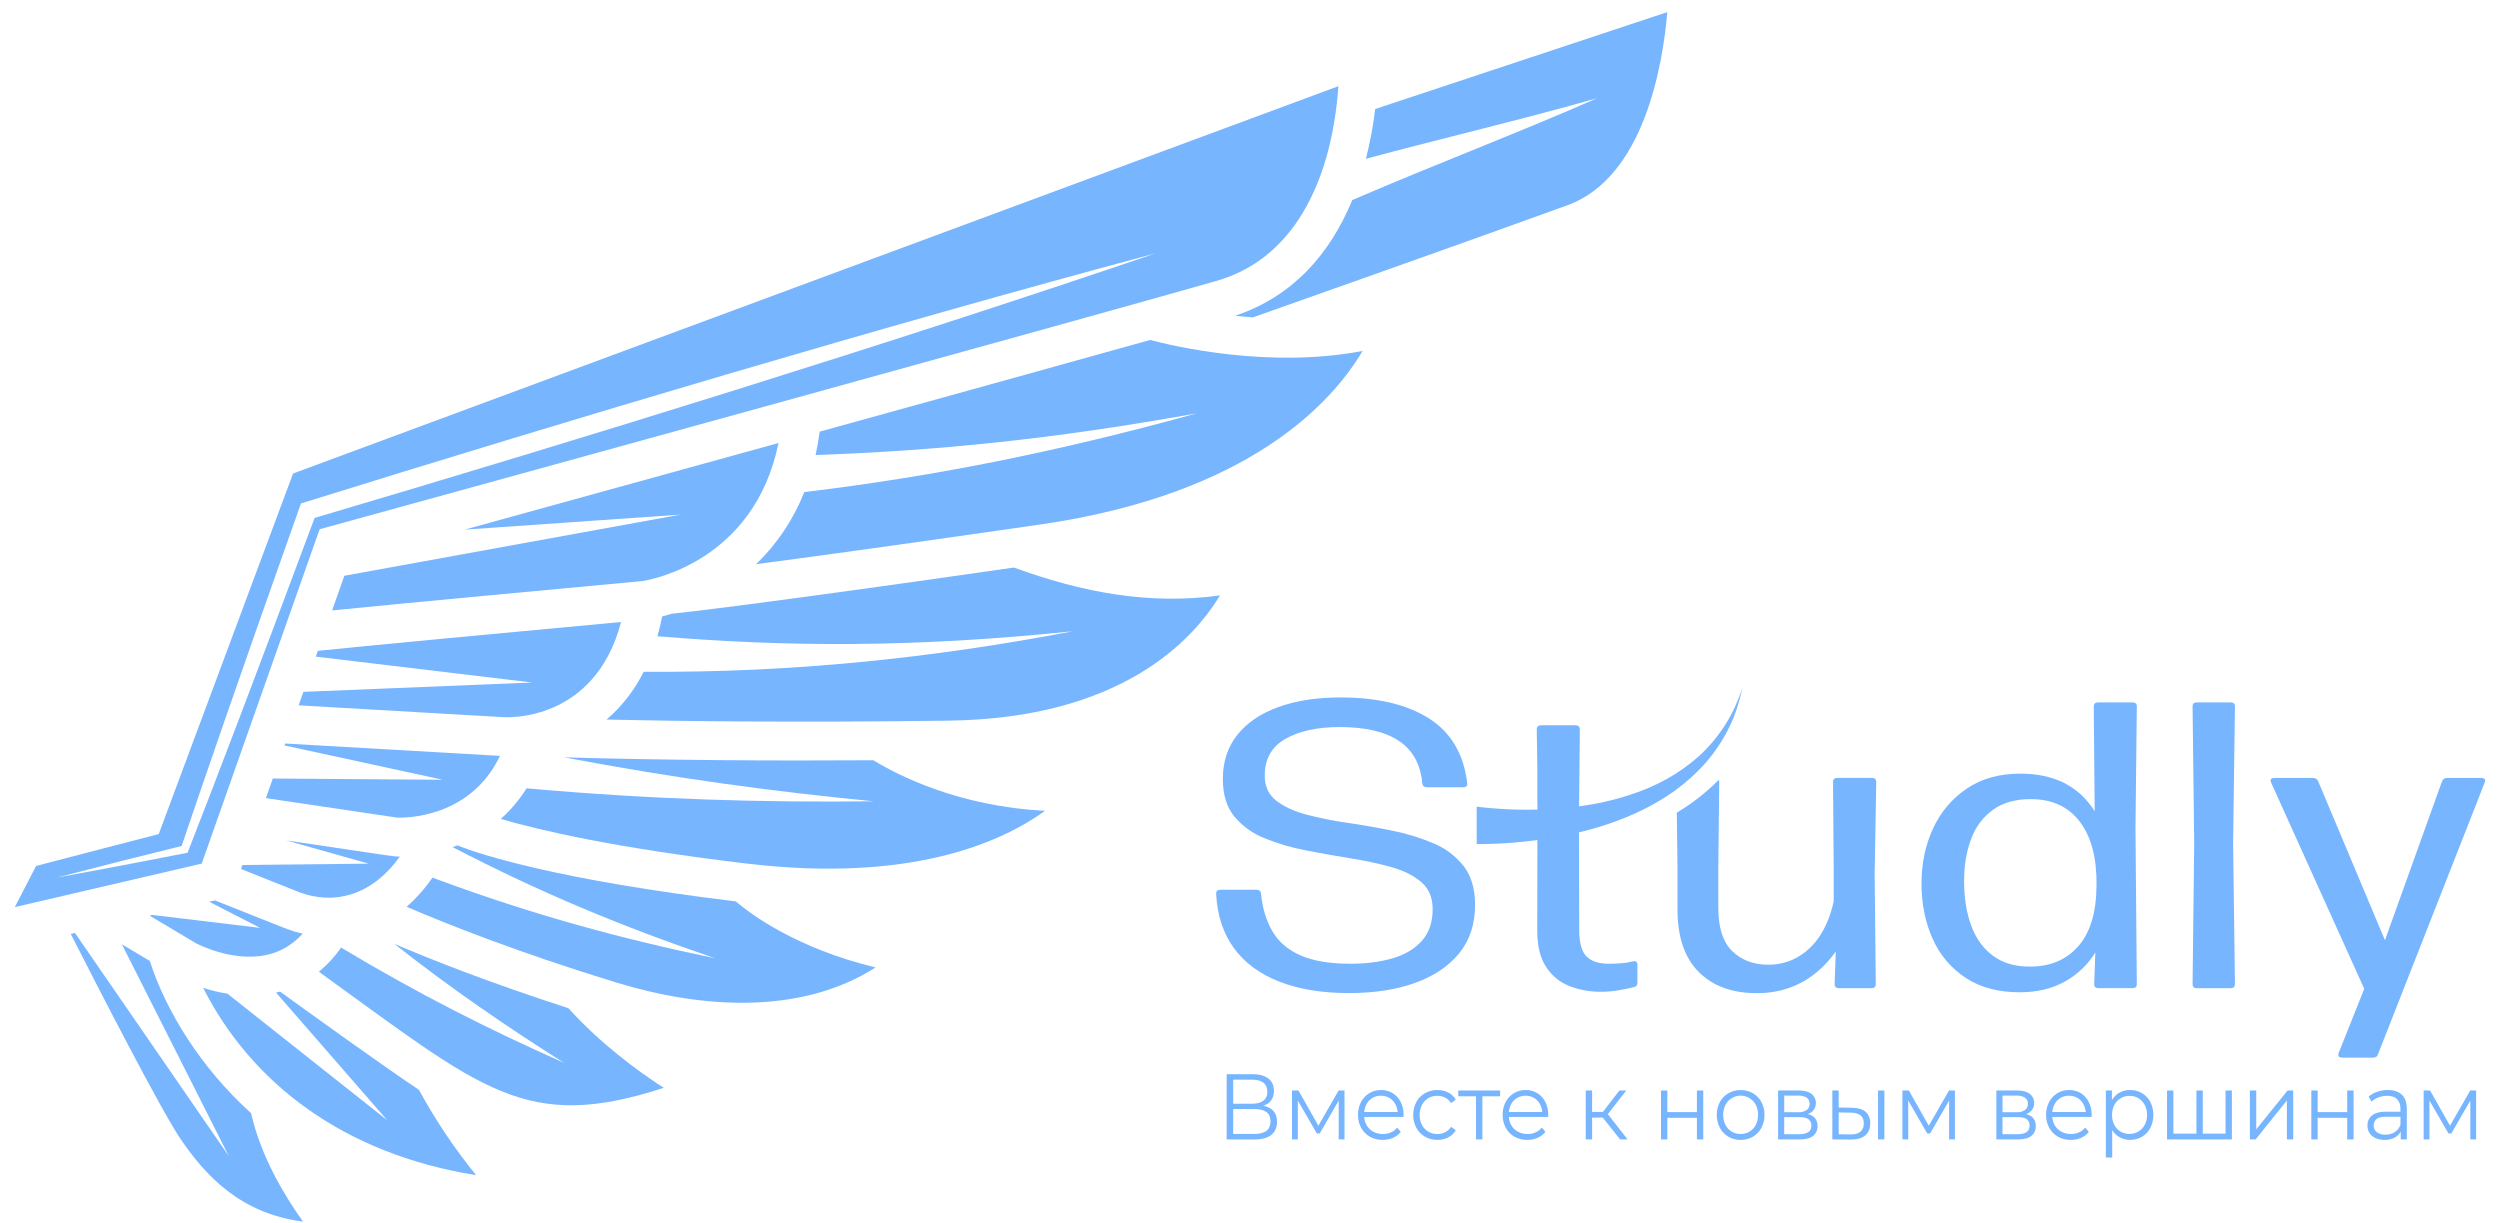 <svg width="139" height="68" viewBox="0 0 139 68" fill="none" xmlns="http://www.w3.org/2000/svg">
<g clip-path="url(#clip0_15_116)">
<path d="M70.247 61.481C70.347 61.447 70.441 61.397 70.526 61.333C70.728 61.179 70.829 60.952 70.829 60.652C70.829 60.352 70.724 60.121 70.514 59.96C70.303 59.803 70.014 59.724 69.647 59.724H68.203V63.354H69.742C70.162 63.354 70.477 63.269 70.687 63.098C70.897 62.927 71.002 62.686 71.003 62.375C71.003 62.068 70.902 61.834 70.7 61.675C70.565 61.577 70.41 61.511 70.247 61.481ZM68.565 60.03H69.627C69.896 60.03 70.101 60.086 70.246 60.199C70.39 60.311 70.462 60.477 70.462 60.699C70.468 60.793 70.452 60.888 70.414 60.975C70.377 61.062 70.319 61.139 70.246 61.199C70.098 61.311 69.896 61.367 69.627 61.367H68.565V60.03ZM70.414 62.875C70.262 62.989 70.038 63.046 69.744 63.046H68.565V61.662H69.742C70.038 61.662 70.261 61.718 70.412 61.828C70.564 61.939 70.64 62.112 70.64 62.347C70.64 62.581 70.564 62.761 70.412 62.875H70.414Z" fill="#77B5FF"/>
<path d="M73.302 62.589L72.194 60.631H71.836V63.352H72.159V61.19L73.216 63.02H73.375L74.432 61.193V63.352H74.755V60.631H74.428L73.302 62.589Z" fill="#77B5FF"/>
<path d="M77.433 60.779C77.236 60.661 77.01 60.601 76.781 60.605C76.551 60.602 76.324 60.664 76.128 60.784C75.935 60.903 75.777 61.072 75.671 61.273C75.557 61.494 75.5 61.74 75.505 61.989C75.5 62.239 75.56 62.486 75.678 62.707C75.791 62.912 75.957 63.082 76.16 63.199C76.378 63.321 76.625 63.383 76.875 63.378C77.072 63.38 77.267 63.341 77.448 63.264C77.618 63.191 77.767 63.077 77.882 62.932L77.684 62.693C77.59 62.811 77.468 62.904 77.329 62.963C77.189 63.023 77.038 63.053 76.885 63.051C76.698 63.055 76.512 63.009 76.347 62.919C76.191 62.833 76.063 62.705 75.977 62.549C75.903 62.411 75.86 62.258 75.852 62.101H78.04C78.04 62.08 78.04 62.06 78.04 62.041C78.041 62.023 78.041 62.005 78.04 61.987C78.045 61.736 77.989 61.488 77.876 61.264C77.775 61.065 77.622 60.897 77.433 60.779ZM75.967 61.413C76.041 61.263 76.156 61.138 76.299 61.051C76.444 60.964 76.611 60.919 76.781 60.922C76.95 60.918 77.117 60.963 77.262 61.051C77.403 61.139 77.517 61.263 77.593 61.411C77.659 61.541 77.698 61.683 77.708 61.828H75.854C75.864 61.684 75.902 61.543 75.967 61.413Z" fill="#77B5FF"/>
<path d="M79.41 61.059C79.562 60.969 79.735 60.924 79.911 60.927C80.061 60.925 80.209 60.959 80.343 61.025C80.48 61.095 80.595 61.2 80.676 61.331L80.939 61.144C80.843 60.971 80.697 60.83 80.52 60.741C80.333 60.649 80.127 60.603 79.919 60.606C79.677 60.602 79.438 60.663 79.227 60.782C79.026 60.898 78.86 61.066 78.748 61.27C78.633 61.492 78.574 61.738 78.574 61.989C78.574 62.239 78.633 62.485 78.748 62.707C78.86 62.912 79.025 63.082 79.227 63.199C79.437 63.321 79.677 63.382 79.919 63.379C80.127 63.382 80.333 63.335 80.52 63.242C80.697 63.151 80.844 63.012 80.942 62.839L80.679 62.653C80.597 62.781 80.482 62.885 80.346 62.953C80.212 63.02 80.064 63.053 79.914 63.052C79.738 63.055 79.565 63.009 79.413 62.92C79.264 62.832 79.142 62.703 79.061 62.55C78.975 62.375 78.931 62.184 78.931 61.99C78.931 61.795 78.975 61.604 79.061 61.43C79.141 61.276 79.262 61.148 79.41 61.059Z" fill="#77B5FF"/>
<path d="M81.08 60.953H82.067V63.352H82.42V60.953H83.407V60.631H81.08V60.953Z" fill="#77B5FF"/>
<path d="M85.475 60.779C85.278 60.661 85.052 60.601 84.822 60.605C84.592 60.602 84.365 60.664 84.169 60.784C83.976 60.903 83.818 61.072 83.713 61.273C83.598 61.494 83.541 61.74 83.546 61.989C83.542 62.239 83.602 62.486 83.72 62.707C83.832 62.912 83.999 63.082 84.201 63.199C84.42 63.321 84.666 63.383 84.917 63.378C85.114 63.38 85.309 63.341 85.49 63.264C85.66 63.191 85.809 63.077 85.924 62.932L85.726 62.693C85.631 62.811 85.509 62.904 85.371 62.963C85.23 63.023 85.079 63.053 84.927 63.051C84.739 63.055 84.553 63.009 84.389 62.919C84.233 62.833 84.105 62.705 84.019 62.549C83.944 62.411 83.901 62.258 83.893 62.101H86.082C86.082 62.08 86.082 62.06 86.082 62.041C86.082 62.023 86.082 62.005 86.082 61.987C86.087 61.736 86.03 61.488 85.917 61.264C85.817 61.064 85.664 60.897 85.475 60.779ZM84.008 61.413C84.082 61.263 84.198 61.138 84.341 61.051C84.486 60.964 84.653 60.919 84.822 60.922C84.992 60.918 85.159 60.963 85.303 61.051C85.444 61.139 85.558 61.263 85.634 61.411C85.7 61.541 85.739 61.683 85.749 61.828H83.895C83.905 61.684 83.944 61.543 84.008 61.413Z" fill="#77B5FF"/>
<path d="M90.421 60.631H90.04L89.122 61.823H88.521V60.631H88.168V63.352H88.521V62.139H89.114L90.079 63.352H90.496L89.395 61.946L90.421 60.631Z" fill="#77B5FF"/>
<path d="M94.348 61.833H92.705V60.631H92.352V63.352H92.705V62.15H94.348V63.352H94.701V60.631H94.348V61.833Z" fill="#77B5FF"/>
<path d="M97.463 60.784C97.254 60.667 97.019 60.606 96.779 60.606C96.54 60.606 96.305 60.667 96.095 60.784C95.897 60.9 95.734 61.069 95.624 61.271C95.51 61.493 95.451 61.739 95.451 61.989C95.451 62.238 95.51 62.484 95.624 62.706C95.733 62.911 95.896 63.082 96.095 63.201C96.301 63.322 96.537 63.384 96.776 63.38C97.016 63.384 97.253 63.322 97.461 63.201C97.661 63.084 97.825 62.913 97.935 62.709C98.052 62.488 98.11 62.241 98.106 61.991C98.111 61.741 98.052 61.494 97.935 61.273C97.824 61.071 97.661 60.902 97.463 60.784ZM97.622 62.546C97.543 62.699 97.424 62.827 97.276 62.916C97.125 63.006 96.952 63.052 96.776 63.048C96.602 63.051 96.431 63.006 96.282 62.916C96.135 62.826 96.016 62.698 95.936 62.546C95.852 62.372 95.808 62.181 95.808 61.987C95.808 61.794 95.852 61.603 95.936 61.429C96.017 61.276 96.137 61.148 96.284 61.059C96.395 60.99 96.519 60.946 96.648 60.928C96.777 60.909 96.908 60.918 97.033 60.953C97.159 60.987 97.276 61.048 97.377 61.13C97.478 61.211 97.562 61.313 97.622 61.429C97.705 61.603 97.748 61.794 97.748 61.987C97.748 62.181 97.705 62.371 97.622 62.546Z" fill="#77B5FF"/>
<path d="M100.512 61.944C100.587 61.918 100.658 61.881 100.722 61.836C100.799 61.773 100.861 61.694 100.903 61.605C100.945 61.515 100.966 61.417 100.965 61.318C100.964 61.219 100.94 61.122 100.896 61.034C100.852 60.945 100.788 60.868 100.71 60.807C100.539 60.689 100.307 60.631 100.012 60.631H98.862V63.352H100.045C100.39 63.352 100.644 63.287 100.807 63.158C100.888 63.093 100.953 63.009 100.995 62.914C101.038 62.819 101.057 62.715 101.052 62.61C101.058 62.512 101.041 62.414 101.002 62.323C100.964 62.232 100.905 62.152 100.83 62.087C100.737 62.016 100.628 61.966 100.512 61.944ZM99.203 60.916H99.987C100.15 60.906 100.312 60.946 100.452 61.03C100.505 61.069 100.548 61.12 100.576 61.18C100.604 61.24 100.617 61.306 100.613 61.372C100.617 61.439 100.604 61.505 100.576 61.566C100.548 61.627 100.505 61.679 100.452 61.719C100.313 61.807 100.151 61.849 99.987 61.839H99.203V60.916ZM100.534 62.95C100.42 63.024 100.252 63.062 100.031 63.062H99.202V62.113H100.066C100.286 62.113 100.448 62.151 100.551 62.227C100.606 62.27 100.649 62.326 100.677 62.39C100.705 62.454 100.716 62.523 100.71 62.593C100.715 62.662 100.701 62.732 100.671 62.795C100.64 62.858 100.594 62.911 100.536 62.95H100.534Z" fill="#77B5FF"/>
<path d="M102.976 61.59L102.231 61.579V60.631H101.878V63.352L102.914 63.357C103.259 63.36 103.524 63.284 103.708 63.129C103.892 62.974 103.985 62.752 103.986 62.462C103.986 62.182 103.9 61.968 103.728 61.819C103.556 61.671 103.305 61.594 102.976 61.59ZM103.439 62.923C103.315 63.028 103.131 63.079 102.886 63.075L102.231 63.065V61.852L102.886 61.862C103.134 61.866 103.32 61.915 103.442 62.01C103.564 62.106 103.626 62.255 103.626 62.459C103.632 62.546 103.618 62.633 103.586 62.713C103.554 62.794 103.504 62.866 103.439 62.924V62.923Z" fill="#77B5FF"/>
<path d="M104.772 60.631H104.42V63.352H104.772V60.631Z" fill="#77B5FF"/>
<path d="M107.24 62.589L106.132 60.631H105.775V63.352H106.098V61.19L107.155 63.02H107.314L108.371 61.193V63.352H108.693V60.631H108.366L107.24 62.589Z" fill="#77B5FF"/>
<path d="M112.649 61.944C112.724 61.918 112.794 61.881 112.859 61.836C112.936 61.773 112.998 61.695 113.04 61.605C113.082 61.516 113.104 61.417 113.102 61.318C113.101 61.219 113.077 61.122 113.033 61.033C112.989 60.945 112.925 60.868 112.846 60.807C112.676 60.689 112.443 60.631 112.149 60.631H110.997V63.352H112.181C112.526 63.352 112.78 63.287 112.942 63.158C113.024 63.093 113.088 63.009 113.131 62.914C113.174 62.819 113.193 62.715 113.188 62.61C113.194 62.512 113.177 62.414 113.138 62.323C113.1 62.232 113.041 62.152 112.966 62.087C112.873 62.016 112.764 61.967 112.649 61.944ZM111.34 60.916H112.124C112.286 60.906 112.449 60.946 112.588 61.03C112.642 61.069 112.685 61.12 112.713 61.18C112.741 61.24 112.754 61.306 112.749 61.372C112.753 61.439 112.741 61.505 112.712 61.566C112.684 61.627 112.642 61.679 112.588 61.719C112.45 61.807 112.287 61.849 112.124 61.839H111.34V60.916ZM112.671 62.95C112.556 63.024 112.388 63.062 112.167 63.062H111.338V62.113H112.202C112.424 62.113 112.586 62.151 112.688 62.227C112.741 62.271 112.783 62.326 112.81 62.389C112.837 62.453 112.848 62.521 112.842 62.59C112.848 62.659 112.835 62.729 112.805 62.793C112.776 62.856 112.73 62.91 112.672 62.95H112.671Z" fill="#77B5FF"/>
<path d="M115.691 60.779C115.493 60.661 115.267 60.601 115.038 60.605C114.807 60.602 114.581 60.664 114.385 60.784C114.191 60.903 114.034 61.072 113.928 61.273C113.814 61.494 113.757 61.74 113.762 61.989C113.757 62.239 113.817 62.486 113.936 62.707C114.048 62.912 114.215 63.082 114.417 63.199C114.635 63.321 114.882 63.383 115.132 63.378C115.329 63.38 115.524 63.341 115.705 63.264C115.875 63.19 116.024 63.077 116.14 62.932L115.941 62.693C115.846 62.811 115.725 62.904 115.586 62.963C115.446 63.023 115.295 63.053 115.143 63.051C114.955 63.055 114.769 63.009 114.604 62.919C114.448 62.833 114.32 62.705 114.234 62.549C114.16 62.411 114.117 62.258 114.108 62.101H116.297C116.297 62.08 116.297 62.06 116.297 62.041C116.297 62.022 116.297 62.004 116.297 61.987C116.302 61.736 116.246 61.488 116.133 61.264C116.033 61.064 115.88 60.897 115.691 60.779ZM114.223 61.413C114.298 61.264 114.413 61.138 114.556 61.051C114.701 60.964 114.868 60.919 115.038 60.922C115.207 60.918 115.374 60.963 115.519 61.051C115.66 61.139 115.774 61.263 115.849 61.411C115.916 61.541 115.955 61.683 115.965 61.828H114.11C114.121 61.684 114.159 61.543 114.223 61.413Z" fill="#77B5FF"/>
<path d="M119.096 60.779C118.894 60.662 118.664 60.602 118.43 60.605C118.214 60.602 118.002 60.657 117.815 60.766C117.652 60.864 117.517 61.002 117.423 61.168V60.631H117.085V64.357H117.438V62.829C117.532 62.987 117.663 63.119 117.82 63.214C118.004 63.324 118.216 63.381 118.43 63.378C118.664 63.381 118.894 63.32 119.096 63.202C119.292 63.084 119.453 62.916 119.56 62.714C119.671 62.489 119.729 62.241 119.729 61.99C119.729 61.739 119.671 61.491 119.56 61.266C119.453 61.064 119.293 60.895 119.096 60.779ZM119.247 62.546C119.184 62.66 119.1 62.76 118.998 62.84C118.896 62.92 118.779 62.979 118.654 63.014C118.528 63.048 118.398 63.057 118.269 63.041C118.14 63.024 118.016 62.982 117.904 62.916C117.756 62.828 117.636 62.699 117.557 62.546C117.47 62.373 117.426 62.182 117.43 61.989C117.426 61.796 117.469 61.606 117.557 61.434C117.637 61.281 117.757 61.153 117.904 61.064C118.055 60.973 118.228 60.926 118.403 60.929C118.578 60.926 118.75 60.973 118.9 61.064C119.046 61.154 119.166 61.282 119.247 61.434C119.336 61.605 119.38 61.796 119.376 61.989C119.38 62.182 119.336 62.374 119.247 62.546Z" fill="#77B5FF"/>
<path d="M123.74 63.03H122.474V60.631H122.121V63.03H120.84V60.631H120.488V63.352H124.092V60.631H123.74V63.03Z" fill="#77B5FF"/>
<path d="M125.447 62.793V60.631H125.094V63.352H125.412L127.15 61.186V63.352H127.503V60.631H127.19L125.447 62.793Z" fill="#77B5FF"/>
<path d="M130.505 61.833H128.862V60.631H128.51V63.352H128.862V62.15H130.505V63.352H130.858V60.631H130.505V61.833Z" fill="#77B5FF"/>
<path d="M132.76 60.605C132.56 60.604 132.362 60.636 132.173 60.701C131.998 60.759 131.836 60.852 131.697 60.973L131.856 61.247C131.969 61.146 132.101 61.067 132.243 61.015C132.397 60.956 132.56 60.926 132.725 60.927C132.969 60.927 133.154 60.989 133.278 61.113C133.402 61.238 133.464 61.416 133.464 61.647V61.813H132.635C132.433 61.804 132.231 61.841 132.044 61.919C131.911 61.976 131.8 62.074 131.726 62.199C131.661 62.317 131.628 62.45 131.629 62.585C131.627 62.731 131.667 62.874 131.744 62.997C131.825 63.12 131.939 63.218 132.074 63.277C132.234 63.347 132.408 63.382 132.583 63.378C132.8 63.386 133.015 63.33 133.201 63.217C133.317 63.142 133.413 63.04 133.481 62.921V63.349H133.819V61.662C133.819 61.307 133.727 61.041 133.543 60.867C133.36 60.692 133.099 60.605 132.76 60.605ZM133.149 62.945C132.995 63.043 132.817 63.092 132.635 63.087C132.462 63.098 132.29 63.049 132.149 62.947C132.093 62.904 132.048 62.847 132.018 62.783C131.988 62.719 131.973 62.648 131.975 62.577C131.974 62.512 131.986 62.448 132.012 62.388C132.037 62.328 132.075 62.274 132.123 62.23C132.221 62.137 132.396 62.09 132.646 62.09H133.466V62.535C133.408 62.703 133.296 62.847 133.149 62.945Z" fill="#77B5FF"/>
<path d="M137.346 60.631L136.22 62.589L135.112 60.631H134.755V63.352H135.077V61.19L136.135 63.02H136.293L137.351 61.193V63.352H137.673V60.631H137.346Z" fill="#77B5FF"/>
<path d="M104.067 43.251H102.159C101.996 43.251 101.917 43.325 101.917 43.478L101.953 48.249V50.119C101.782 50.886 101.523 51.527 101.173 52.051C100.854 52.541 100.423 52.948 99.915 53.236C99.426 53.505 98.875 53.643 98.317 53.638C97.496 53.638 96.828 53.386 96.311 52.882C95.795 52.379 95.537 51.579 95.538 50.483V48.249L95.589 43.478C95.591 43.437 95.582 43.396 95.562 43.36C95.1 43.827 94.6 44.254 94.066 44.636C93.803 44.827 93.525 45.007 93.23 45.183L93.269 48.249V50.564C93.269 52.099 93.664 53.259 94.453 54.045C95.242 54.831 96.317 55.222 97.678 55.217C98.322 55.226 98.962 55.117 99.567 54.895C100.101 54.693 100.597 54.403 101.034 54.035C101.428 53.706 101.776 53.325 102.069 52.902L102.006 54.718C102.006 54.871 102.09 54.945 102.262 54.945H104.037C104.209 54.945 104.293 54.871 104.293 54.718L104.23 48.566L104.32 43.478C104.323 43.328 104.238 43.251 104.067 43.251Z" fill="#77B5FF"/>
<path d="M118.565 39.052H116.67C116.498 39.052 116.413 39.126 116.413 39.279L116.464 45.103C115.586 43.71 114.207 43.014 112.329 43.014C111.167 43.014 110.177 43.29 109.358 43.842C108.54 44.393 107.891 45.159 107.482 46.056C107.051 46.98 106.835 48.002 106.835 49.121C106.835 50.257 107.042 51.283 107.456 52.198C107.846 53.084 108.484 53.839 109.293 54.37C110.105 54.904 111.104 55.171 112.29 55.171C113.254 55.171 114.091 54.974 114.8 54.578C115.498 54.194 116.084 53.635 116.501 52.956L116.438 54.715C116.429 54.863 116.512 54.942 116.694 54.942H118.563C118.725 54.942 118.806 54.866 118.807 54.715L118.733 46.053L118.807 39.276C118.808 39.127 118.727 39.052 118.565 39.052ZM115.555 52.607C114.89 53.364 113.998 53.743 112.88 53.742C112.06 53.75 111.374 53.553 110.823 53.15C110.273 52.747 109.865 52.187 109.601 51.47C109.336 50.754 109.204 49.927 109.204 48.989C109.204 48.097 109.338 47.306 109.608 46.618C109.845 45.966 110.276 45.402 110.843 45.001C111.397 44.615 112.093 44.425 112.93 44.433C114.099 44.433 115.002 44.851 115.638 45.687C116.275 46.524 116.584 47.699 116.566 49.213C116.559 50.719 116.222 51.85 115.555 52.607V52.607Z" fill="#77B5FF"/>
<path d="M124.007 39.052H122.138C121.984 39.052 121.907 39.128 121.907 39.279L121.997 46.896L121.907 54.718C121.907 54.869 121.984 54.945 122.138 54.945H124.007C124.178 54.945 124.263 54.869 124.263 54.718L124.161 46.873L124.263 39.279C124.265 39.128 124.179 39.052 124.007 39.052Z" fill="#77B5FF"/>
<path d="M137.944 43.253H136.074C136.012 43.247 135.95 43.261 135.896 43.294C135.843 43.327 135.802 43.376 135.779 43.434L132.603 52.277L128.889 43.434C128.864 43.377 128.822 43.33 128.769 43.297C128.716 43.265 128.655 43.249 128.593 43.253H126.48C126.266 43.253 126.197 43.34 126.275 43.513L131.452 54.979L130.03 58.544C129.971 58.718 130.039 58.805 130.235 58.805H131.936C132.089 58.805 132.184 58.741 132.218 58.612L138.147 43.513C138.218 43.339 138.149 43.253 137.944 43.253Z" fill="#77B5FF"/>
<path d="M92.69 44.256C92.821 44.171 92.951 44.084 93.08 43.991C93.4 43.761 93.707 43.514 94.001 43.25C94.298 42.983 94.58 42.699 94.846 42.4C95.359 41.807 95.794 41.149 96.141 40.444C96.492 39.747 96.708 38.999 96.885 38.254C96.624 38.976 96.325 39.681 95.911 40.315C95.507 40.949 95.022 41.527 94.468 42.036C93.913 42.529 93.306 42.96 92.658 43.322C92.008 43.676 91.328 43.968 90.624 44.194C89.704 44.495 88.757 44.708 87.797 44.831V44.787L87.813 43.253L87.818 42.712L87.839 40.553C87.839 40.404 87.757 40.326 87.597 40.326H85.7C85.531 40.326 85.444 40.4 85.444 40.553L85.476 42.712V44.786H85.483V45.013C85.3 45.017 85.118 45.021 84.935 45.021C84.639 45.021 84.343 45.016 84.054 45.005C83.684 44.994 83.315 44.968 82.951 44.938C82.669 44.915 82.373 44.886 82.104 44.849V46.929H82.304C82.506 46.929 82.698 46.929 82.901 46.921C83.302 46.907 83.701 46.889 84.096 46.855C84.559 46.818 85.02 46.765 85.479 46.707L85.471 51.749C85.471 52.597 85.635 53.269 85.965 53.763C86.274 54.244 86.726 54.616 87.257 54.825C87.824 55.043 88.426 55.15 89.032 55.142C89.348 55.142 89.663 55.115 89.975 55.063C90.293 55.01 90.591 54.95 90.862 54.881C90.983 54.852 91.041 54.767 91.041 54.632V53.639C91.041 53.473 90.949 53.412 90.759 53.457C90.566 53.508 90.368 53.541 90.168 53.555C89.941 53.573 89.703 53.584 89.455 53.584C88.901 53.584 88.487 53.452 88.215 53.185C87.944 52.919 87.804 52.424 87.804 51.704L87.794 46.276C88.903 46.019 89.982 45.652 91.017 45.179C91.596 44.911 92.155 44.603 92.69 44.256Z" fill="#77B5FF"/>
<path d="M79.7 46.889C78.961 46.577 78.193 46.341 77.407 46.185C76.574 46.015 75.742 45.869 74.91 45.748C74.14 45.64 73.376 45.486 72.624 45.288C71.934 45.103 71.377 44.844 70.953 44.511C70.528 44.178 70.317 43.717 70.319 43.126C70.319 42.195 70.705 41.512 71.478 41.077C72.25 40.642 73.251 40.425 74.48 40.424C75.923 40.424 77.026 40.683 77.791 41.202C78.555 41.719 78.984 42.501 79.078 43.546C79.095 43.698 79.185 43.774 79.347 43.773H81.333C81.521 43.773 81.603 43.693 81.577 43.535C81.38 41.915 80.669 40.717 79.445 39.941C78.221 39.166 76.579 38.778 74.521 38.778C73.207 38.778 72.059 38.956 71.077 39.312C70.095 39.668 69.335 40.182 68.797 40.855C68.26 41.529 67.991 42.346 67.99 43.307C67.99 44.178 68.202 44.872 68.624 45.39C69.072 45.927 69.646 46.343 70.295 46.6C71.031 46.9 71.795 47.127 72.575 47.276C73.403 47.438 74.233 47.586 75.065 47.72C75.836 47.84 76.599 48.002 77.351 48.208C78.042 48.401 78.599 48.679 79.022 49.043C79.446 49.406 79.657 49.91 79.656 50.553C79.656 51.272 79.459 51.854 79.064 52.301C78.67 52.747 78.13 53.073 77.445 53.277C76.757 53.481 75.968 53.584 75.078 53.584C73.934 53.584 73.01 53.429 72.306 53.118C71.602 52.808 71.081 52.36 70.743 51.773C70.401 51.186 70.192 50.495 70.115 49.699C70.106 49.547 70.016 49.471 69.846 49.471H67.861C67.69 49.471 67.609 49.547 67.618 49.699C67.678 50.887 68.007 51.891 68.604 52.713C69.201 53.534 70.044 54.156 71.133 54.579C72.221 55.004 73.516 55.216 75.019 55.215C76.385 55.215 77.591 55.032 78.637 54.664C79.683 54.297 80.508 53.751 81.112 53.027C81.713 52.3 82.013 51.395 82.014 50.313C82.014 49.42 81.802 48.702 81.38 48.156C80.938 47.596 80.359 47.16 79.7 46.889Z" fill="#77B5FF"/>
<path d="M8.33 53.429L6.777 52.504L12.726 64.286L4.169 51.873L3.934 51.928C5.386 54.782 8.958 61.744 10.048 63.341C11.386 65.304 13.338 67.478 16.845 67.918C15.795 66.451 14.491 64.265 13.961 61.893C11.21 59.419 9.228 56.239 8.33 53.429Z" fill="#77B5FF"/>
<path d="M15.57 55.133C15.496 55.154 15.422 55.171 15.348 55.188L21.531 62.287L12.647 55.25C12.189 55.176 11.737 55.069 11.295 54.927C13.971 60.199 19.071 64.153 26.473 65.34C25.27 63.861 24.207 62.274 23.296 60.599C20.965 59.031 16.99 56.16 15.57 55.133Z" fill="#77B5FF"/>
<path d="M8.316 50.908L10.905 52.45C11.071 52.536 13.229 53.629 15.187 52.996C15.821 52.785 16.388 52.409 16.83 51.906C16.121 51.754 16.22 51.758 11.949 50.062L11.631 50.136L14.463 51.591L8.473 50.871L8.316 50.908Z" fill="#77B5FF"/>
<path d="M22.232 47.621C21.804 47.621 22.481 47.702 15.916 46.727L20.501 48.019L13.475 48.093L13.397 48.315L16.625 49.601C18.536 50.334 20.671 49.82 22.232 47.621Z" fill="#77B5FF"/>
<path d="M25.421 47.003C25.334 47.036 25.248 47.068 25.163 47.099C30.079 49.647 34.51 51.489 39.754 53.279C34.698 52.231 29.637 50.884 24.044 48.795C23.634 49.394 23.151 49.939 22.606 50.418C24.763 51.344 28.778 52.948 34.244 54.622C38.983 56.074 44.512 56.453 48.682 53.791C44.271 52.724 41.73 50.817 40.908 50.117C30.995 48.916 26.739 47.521 25.421 47.003Z" fill="#77B5FF"/>
<path d="M31.6 56.055C27.166 54.623 23.877 53.314 21.925 52.478C25.023 54.923 28.146 57.067 31.366 59.097C27.18 57.239 23.234 55.251 18.967 52.686C18.618 53.188 18.202 53.64 17.729 54.029C26.836 60.596 29.208 62.982 36.907 60.484C35.435 59.537 33.408 58.041 31.6 56.055Z" fill="#77B5FF"/>
<path d="M43.284 24.633C36.825 26.418 30.448 28.176 25.834 29.448L37.835 28.613L19.145 32.013L18.467 33.939C22.401 33.544 31.83 32.667 35.743 32.304C36.193 32.232 41.944 31.207 43.284 24.633Z" fill="#77B5FF"/>
<path d="M15.862 34.839L17.771 29.425C25.063 27.42 60.343 17.708 67.651 15.614C72.227 14.302 74.085 9.567 74.414 4.792L16.295 26.327L8.825 46.374C7.375 46.75 3.43 47.77 2.005 48.148L0.825 50.434L11.216 48.016L15.862 34.839ZM3.17 48.79C6.173 48.013 7.597 47.655 10.1 47.037C11.112 44.033 13.207 37.92 16.732 27.992C31.855 23.283 49.024 18.162 64.29 14.074C49.457 19.119 32.521 24.352 17.493 28.796C14.214 37.605 11.876 43.711 10.429 47.413C8.657 47.759 7.141 48.059 3.17 48.79Z" fill="#77B5FF"/>
<path d="M63.947 18.903C59.368 20.184 52.537 22.074 45.574 24C45.515 24.453 45.439 24.886 45.346 25.301C52.098 25.054 58.406 24.444 66.537 22.982C58.643 25.167 51.806 26.504 44.719 27.361C44.122 28.873 43.208 30.239 42.04 31.368C44.986 30.98 49.51 30.361 56.314 29.381L57.855 29.159C69.531 27.468 74.1 22.324 75.76 19.511C70.609 20.507 65.272 19.253 63.947 18.903Z" fill="#77B5FF"/>
<path d="M75.945 8.828C79.884 7.767 84.858 6.587 88.805 5.458C84.687 7.274 79.737 9.162 75.187 11.122C73.93 14.167 71.833 16.507 68.671 17.556C68.99 17.591 69.32 17.622 69.66 17.647C71.262 17.081 81.325 13.526 87.147 11.413C91.415 9.865 92.451 3.602 92.704 0.673L76.46 6.061C76.349 6.994 76.177 7.918 75.945 8.828Z" fill="#77B5FF"/>
<path d="M34.533 34.583C28.221 35.168 19.969 35.944 17.671 36.188L17.558 36.509L29.597 37.948L16.869 38.467L16.604 39.217L27.966 39.872C28.184 39.89 33.063 40.163 34.533 34.583Z" fill="#77B5FF"/>
<path d="M27.798 42.027L15.857 41.339L15.819 41.447L24.62 43.355L15.168 43.286L14.784 44.376L22.085 45.46C22.521 45.475 26.15 45.492 27.798 42.027Z" fill="#77B5FF"/>
<path d="M31.361 42.107C37.708 43.31 43.006 44.005 48.571 44.552C42.394 44.621 36.286 44.456 29.277 43.83C28.883 44.464 28.4 45.038 27.842 45.533C30.005 46.165 34.197 47.142 41.502 48.013C50.672 49.106 55.702 46.817 58.106 45.08C53.263 44.836 49.874 43.076 48.56 42.27C43.077 42.306 36.776 42.27 31.361 42.107Z" fill="#77B5FF"/>
<path d="M37.342 34.124C37.148 34.184 36.972 34.235 36.814 34.276C36.74 34.661 36.653 35.027 36.554 35.376C43.771 35.973 50.77 36.016 59.672 35.096C51.832 36.588 44.084 37.409 35.789 37.351C35.284 38.364 34.584 39.268 33.728 40.008C37.6 40.096 44.163 40.183 52.744 40.068C62.313 39.941 66.313 35.616 67.832 33.105C63.873 33.656 60.09 32.915 56.376 31.555C42.185 33.598 38.054 34.051 37.342 34.124Z" fill="#77B5FF"/>
</g>
<defs>
<clipPath id="clip0_15_116">
<rect width="138" height="68" fill="white" transform="translate(0.5)"/>
</clipPath>
</defs>
</svg>
